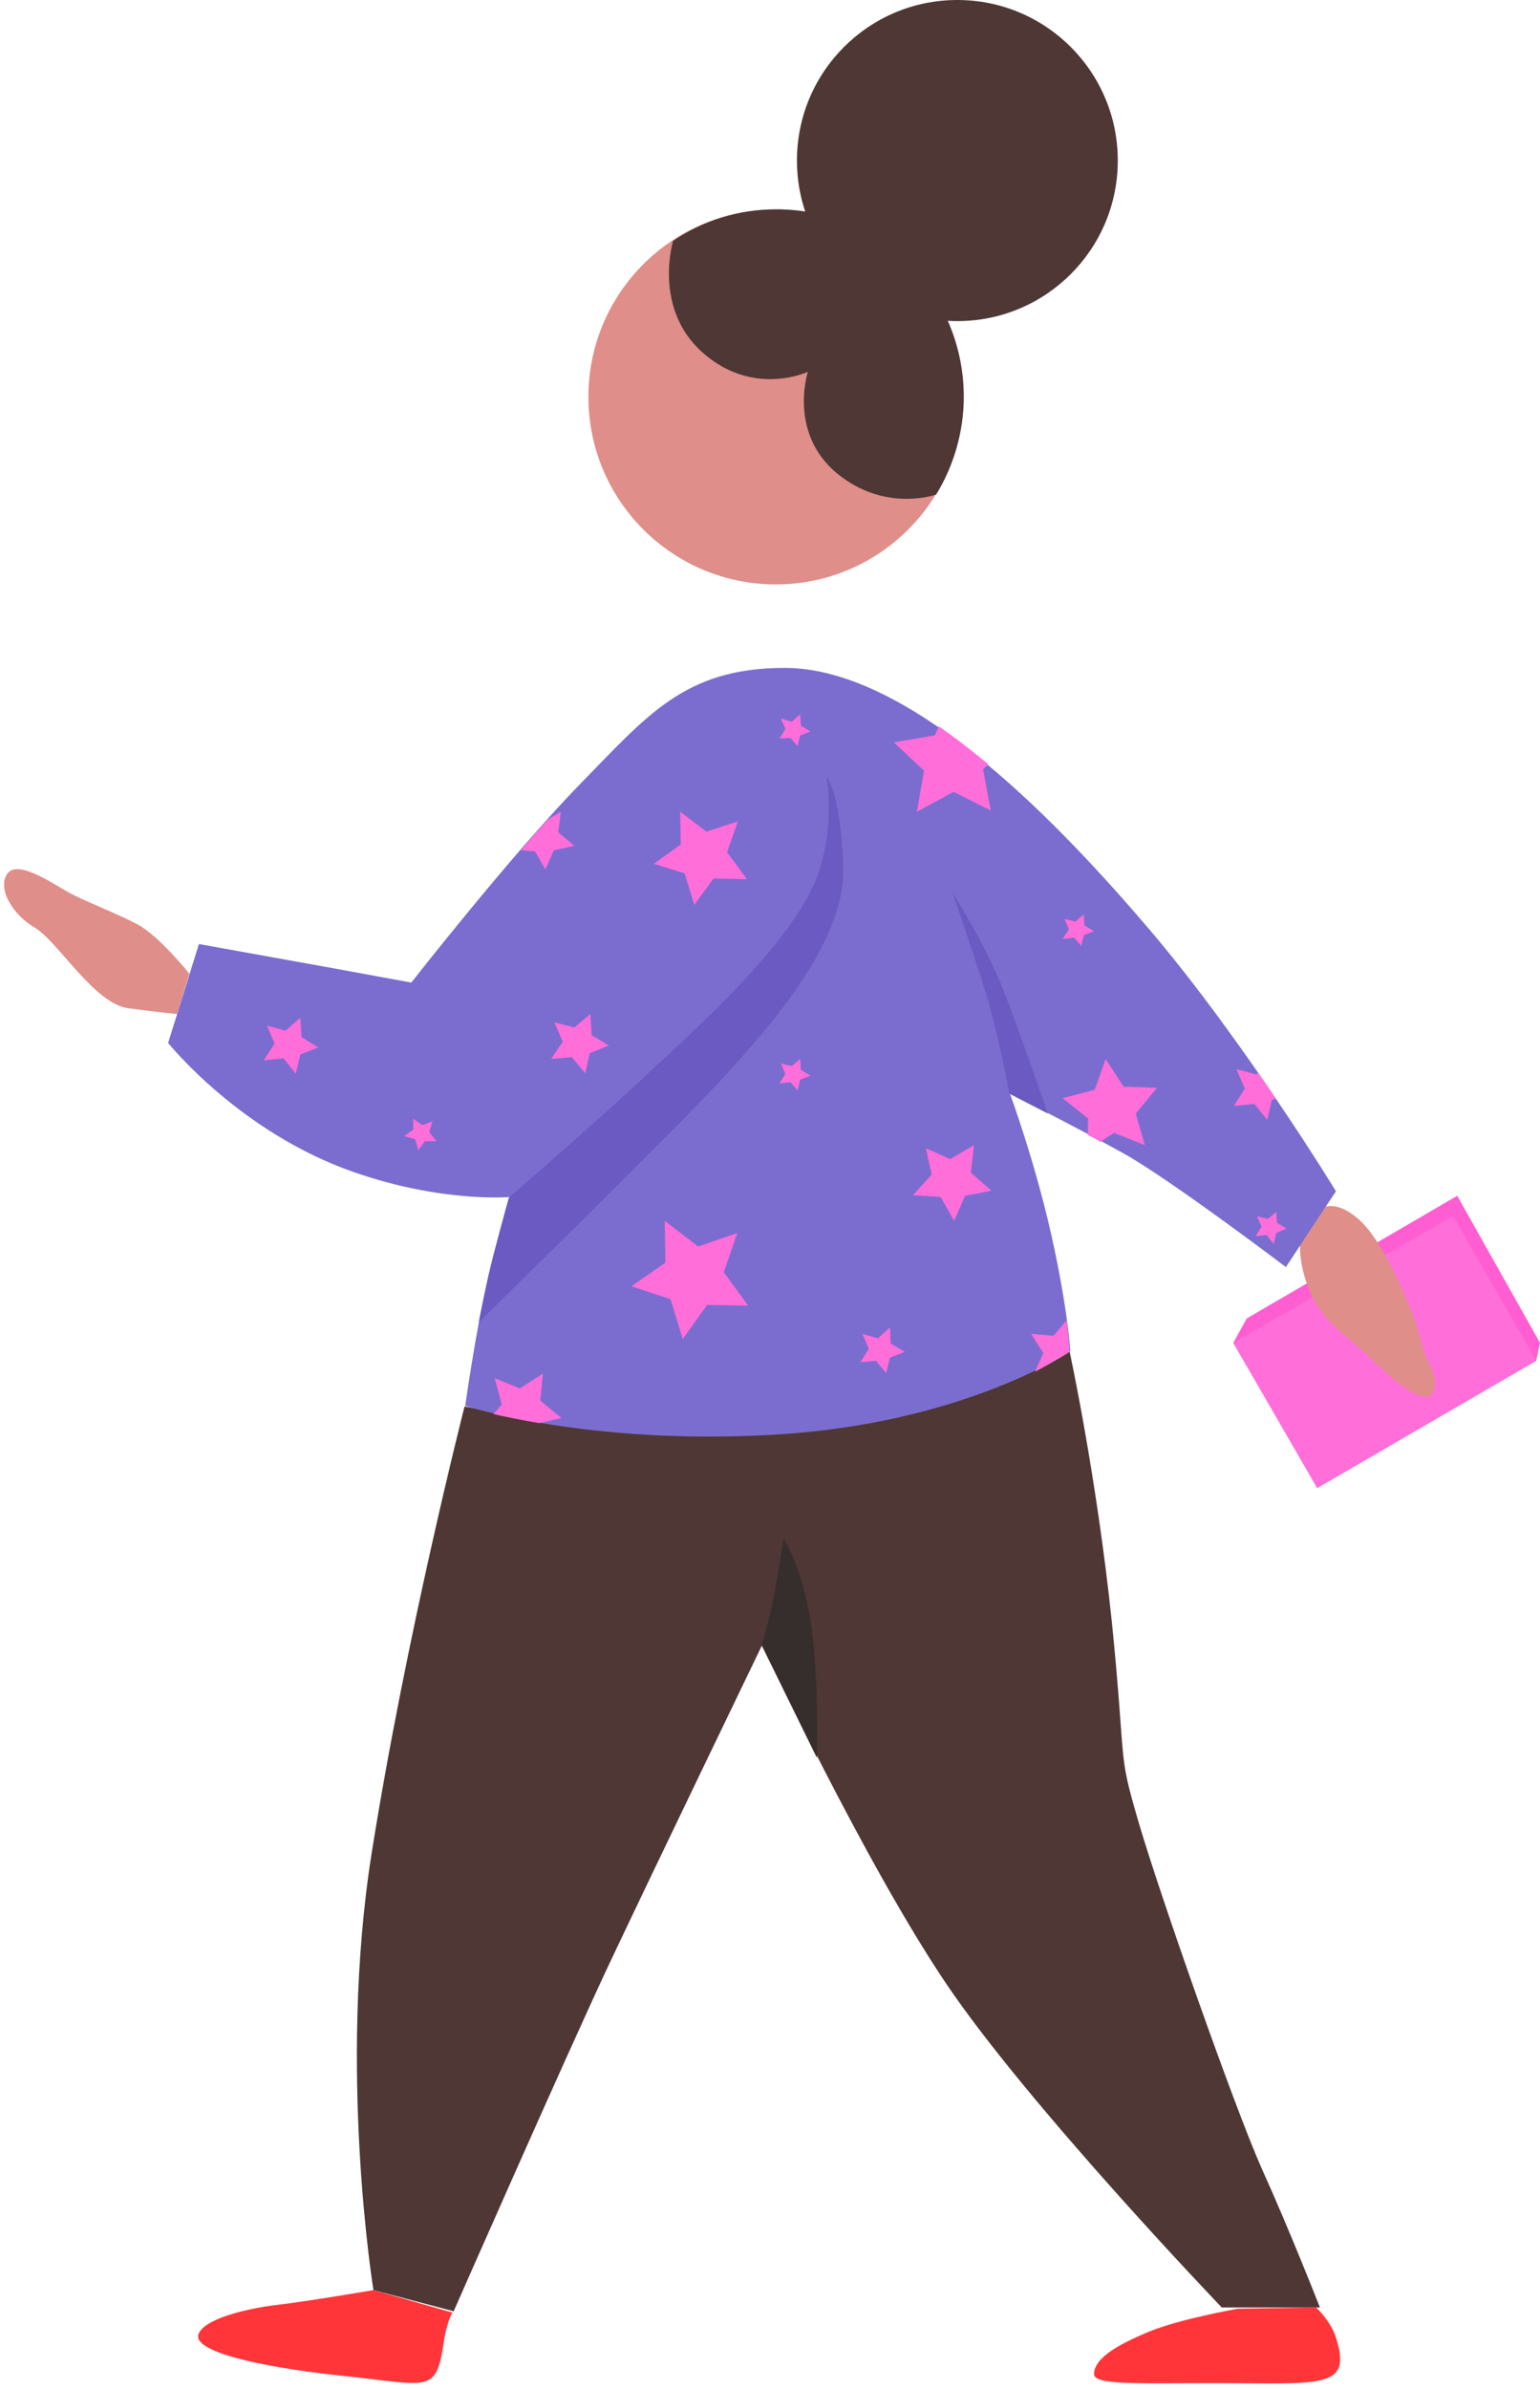 <svg width="240" height="372" viewBox="0 0 240 372" fill="none" xmlns="http://www.w3.org/2000/svg">
<path d="M192.2 209.1L194.3 205.3L227.1 186.2L240 209.1L239.4 211.9L205.3 231.7L192.2 209.1Z" fill="#FF5ED2"/>
<path d="M226.429 189.358L192.222 209.108L205.222 231.624L239.429 211.874L226.429 189.358Z" fill="#FF6ED9"/>
<path d="M58.2 356.6C58.2 356.6 52.6 322.3 57.9 288.7C63.3 254.6 72.4 219 72.4 219C72.4 219 101.2 225 121.7 221.2C142.2 217.4 166.7 210.5 166.7 210.5C166.7 210.5 170.9 229.8 173.3 252.8C175.6 275.8 174.1 272.3 177.4 283.6C180.7 294.9 192.3 327.9 196.6 337.6C201 347.3 205.7 359.3 205.7 359.3H190.4C190.4 359.3 160.2 327.8 147.4 308.8C134.6 289.8 118.8 256.1 118.8 256.1C118.8 256.1 101.8 291.3 94.9 305.9C88 320.6 70.7 359.9 70.7 359.9L58.2 356.6Z" fill="#4E3734"/>
<path d="M120.9 91C137.027 91 150.1 77.927 150.1 61.8C150.1 45.673 137.027 32.6 120.9 32.6C104.773 32.6 91.7 45.673 91.7 61.8C91.7 77.927 104.773 91 120.9 91Z" fill="#DF8E89"/>
<path d="M145.9 77C148.6 72.6 150.2 67.3 150.2 61.8C150.2 45.6 137.1 32.6 121 32.6C115 32.6 109.5 34.4 104.9 37.5C104.9 37.5 101.7 48 109.5 54.9C117.4 61.9 125.9 57.9 125.9 57.9C125.9 57.9 122.6 68 131.2 74.3C138.5 79.7 145.9 77 145.9 77Z" fill="#4E3734"/>
<path d="M149.2 50C163.007 50 174.2 38.807 174.2 25C174.2 11.193 163.007 0 149.2 0C135.393 0 124.2 11.193 124.2 25C124.2 38.807 135.393 50 149.2 50Z" fill="#4E3734"/>
<path d="M122.1 239.6C122.1 239.6 121.1 246.4 120.3 250C119.5 253.6 118.7 256.2 118.7 256.2L127.3 273.7C127.3 273.7 127.7 259.2 126.1 251.1C124.5 243 122.1 239.6 122.1 239.6Z" fill="#362E2D"/>
<path d="M58.2 356.6C58.2 356.6 48.3 358.3 43.2 358.9C38.1 359.5 31.5 361.2 30.9 363.6C30.3 366 39.1 368.4 52.9 369.9C66.7 371.3 67.9 372.9 69.1 365.1C69.6 361.5 70.5 360.1 70.5 360.1L58.2 356.6Z" fill="#FF353A"/>
<path d="M192.9 359.5C192.9 359.5 183.8 361.1 179 363.1C174.2 365.1 170.5 367.2 170.5 369.7C170.5 371.6 179.2 371 192.8 371.1C206.7 371.2 210.6 371.5 208.2 364C207.4 361.4 205.1 359.3 205.1 359.3L192.9 359.5Z" fill="#FF353A"/>
<path d="M29.5 151.6C29.5 151.6 24.9 145.9 21.7 144.1C18.5 142.3 13 140.3 10.4 138.8C7.8 137.3 2.6 133.8 1.1 136.1C-0.4 138.4 1.9 142.4 5.5 144.5C9.1 146.7 14.7 156.3 20 157C25.3 157.7 27.6 157.9 27.6 157.9L29.5 151.6Z" fill="#DF8E89"/>
<path d="M206.6 187.9C206.6 187.9 208.9 187 212.3 190.4C215.7 193.8 218.9 201.6 220.1 204.5C221.3 207.4 221.6 210.3 222.7 212.3C223.8 214.4 224.1 216.6 222.7 217.4C221.3 218.2 217.1 215 213.8 211.7C210.5 208.4 206.5 206.2 204.4 201.7C202.4 197.4 202.6 193.9 202.6 193.9L206.6 187.9Z" fill="#DF8E89"/>
<path d="M31 147C31 147 46.6 149.8 52.1 150.8C57.6 151.8 64.1 153 64.1 153C64.1 153 79.6 133.2 90.2 122.3C100.8 111.5 106.6 104 122.3 104C142.5 104 166.2 129.6 179.1 144.7C194 162.2 208.2 185.5 208.2 185.5L200.4 197.3C200.4 197.3 182.3 183.6 175.1 179.6C167.9 175.6 157.4 170.3 157.4 170.3C157.4 170.3 161.2 180.6 163.8 192.1C166.4 203.6 166.8 210.4 166.8 210.4C166.8 210.4 150.1 221.7 120.7 223.4C91.3 225.1 72.5 218.9 72.5 218.9C72.5 218.9 74.1 207.6 75.8 200.2C77.5 192.9 79.4 186.4 79.4 186.4C79.4 186.4 68.8 187.3 55.1 182.5C37.3 176.3 26.2 162.4 26.2 162.4L31 147Z" fill="#7B6DCF"/>
<path d="M79.3 186.5C79.3 186.5 76.8 195.5 76.1 198.7C75.4 201.9 74.6 205.9 74.6 205.9C74.6 205.9 106 175.2 112.8 167.7C119.6 160.2 131.7 146.9 131.4 135.2C131.1 123.5 128.8 120.9 128.8 120.9C128.8 120.9 130.2 128.4 127.5 136.1C123.7 146.8 107.9 160.7 100.4 167.7C94.2 173.6 79.3 186.5 79.3 186.5Z" fill="#6A5AC1"/>
<path d="M148.4 138.9C148.4 138.9 152.5 150.7 154.1 156.2C155.7 161.7 157.3 170.3 157.3 170.3L163.3 173.4C163.3 173.4 159 160.9 156.3 154C153.6 147.1 148.4 138.9 148.4 138.9Z" fill="#6A5AC1"/>
<path d="M151.8 178.3L151.3 182.6L154.5 185.4L150.4 186.2L148.7 190.1L146.6 186.4L142.3 186.1L145.2 182.9L144.3 178.8L148.1 180.5L151.8 178.3Z" fill="#FF6ED9"/>
<path d="M166.7 210.5C166.7 210.5 166.6 208.8 166.2 205.6L164.2 208L160.7 207.7L162.6 210.7L161.3 213.6C164.9 211.7 166.7 210.5 166.7 210.5Z" fill="#FF6ED9"/>
<path d="M83.4 132.6L85 135.4L86.3 132.4L89.5 131.7L87 129.6L87.4 126.4L85.4 127.6C84 129.1 82.6 130.7 81.2 132.4L83.4 132.6Z" fill="#FF6ED9"/>
<path d="M84 221.6L87.5 220.8L84.2 218.1L84.6 213.9L81 216.2L77.1 214.6L78.2 218.7L76.9 220.2C78.7 220.6 81.1 221.1 84 221.6Z" fill="#FF6ED9"/>
<path d="M134.4 207.7L136.8 208.4L138.7 206.7L138.8 209.2L141 210.5L138.7 211.4L138.1 213.8L136.5 211.9L134.1 212.1L135.4 210L134.4 207.7Z" fill="#FF6ED9"/>
<path d="M86.4 159.2L89.5 160L92 157.9L92.2 161.2L94.9 162.8L91.9 164L91.2 167.1L89.1 164.6L85.9 164.9L87.7 162.2L86.4 159.2Z" fill="#FF6ED9"/>
<path d="M196.1 167.1L195.8 167.3L192.7 166.5L194 169.5L192.3 172.2L195.5 171.9L197.5 174.4L198.2 171.3L198.8 171.1C198 169.8 197.1 168.5 196.1 167.1Z" fill="#FF6ED9"/>
<path d="M121.7 165.6L123.4 166L124.7 164.9L124.8 166.6L126.3 167.5L124.7 168.1L124.3 169.8L123.2 168.5L121.5 168.7L122.4 167.2L121.7 165.6Z" fill="#FF6ED9"/>
<path d="M63 176.9L64.4 175.9V174.2L65.8 175.2L67.4 174.6L66.9 176.3L68 177.7H66.2L65.2 179.1L64.7 177.4L63 176.9Z" fill="#FF6ED9"/>
<path d="M195.9 189.4L197.6 189.8L198.9 188.7L199 190.4L200.5 191.3L198.9 192L198.5 193.7L197.4 192.3L195.7 192.5L196.6 191L195.9 189.4Z" fill="#FF6ED9"/>
<path d="M121.7 111.9L123.4 112.4L124.7 111.2L124.8 113L126.3 113.9L124.7 114.5L124.3 116.2L123.2 114.9L121.5 115L122.4 113.5L121.7 111.9Z" fill="#FF6ED9"/>
<path d="M165.9 143.1L167.6 143.5L168.9 142.4L169 144.1L170.5 145L168.9 145.6L168.5 147.3L167.4 146L165.6 146.2L166.6 144.7L165.9 143.1Z" fill="#FF6ED9"/>
<path d="M41.6 159.7L44.5 160.5L46.8 158.5L47 161.5L49.6 163.1L46.8 164.2L46.1 167.2L44.2 164.8L41.1 165.1L42.8 162.5L41.6 159.7Z" fill="#FF6ED9"/>
<path d="M103.6 190.1L108.8 194.1L114.9 192L112.8 198.1L116.6 203.3L110.2 203.2L106.4 208.5L104.5 202.3L98.4 200.3L103.7 196.6L103.6 190.1Z" fill="#FF6ED9"/>
<path d="M106 126.4L110.1 129.5L115 127.9L113.3 132.7L116.4 136.9L111.2 136.8L108.2 140.9L106.7 136L101.9 134.5L106.1 131.5L106 126.4Z" fill="#FF6ED9"/>
<path d="M175.1 169.2L172.3 164.9L170.6 169.7L165.6 171L169.6 174.2L169.5 176.7C170.2 177.1 170.9 177.4 171.5 177.8L173.6 176.4L178.4 178.3L177 173.4L180.3 169.4L175.1 169.2Z" fill="#FF6ED9"/>
<path d="M142.9 126.4L148.6 123.3L154.4 126.2L153.2 119.8L154 119C151.5 116.9 148.9 114.9 146.3 113.1L145.7 114.5L139.3 115.6L144 120L142.9 126.4Z" fill="#FF6ED9"/>
</svg>
